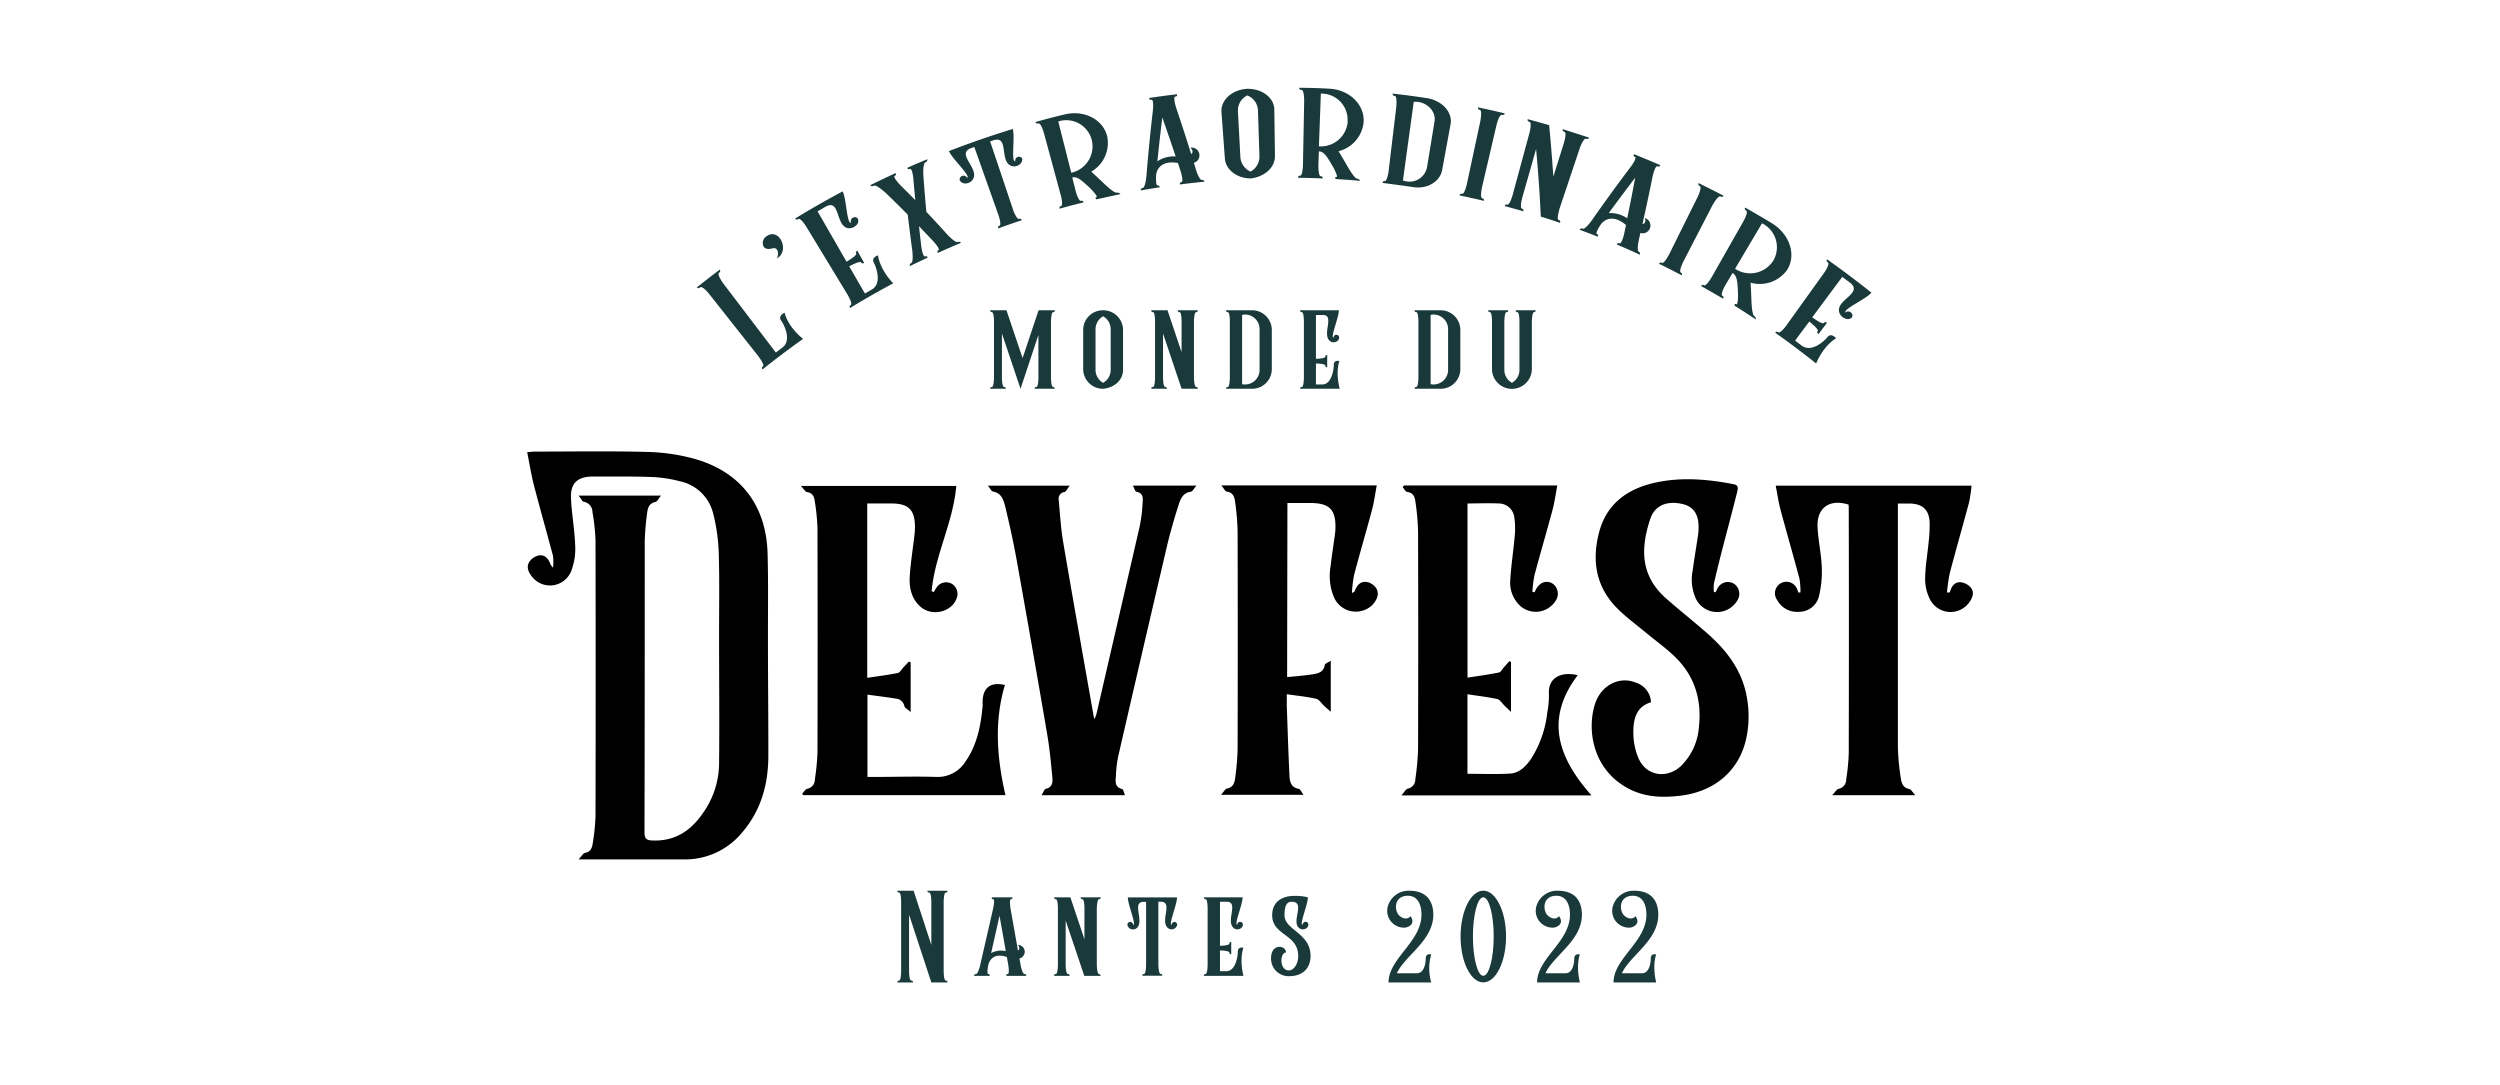 <svg xmlns="http://www.w3.org/2000/svg" viewBox="0 0 595.28 258.38"><path d="M131.69,135.18a12.91,12.91,0,0,0,0-2.76c-1.49-5.63-3.09-11.22-4.55-16.85-.65-2.54-1.06-5.14-1.61-7.9.79-.06,1.26-.14,1.73-.14,8.92,0,17.85-.16,26.76.08a46.41,46.41,0,0,1,11.37,1.65c11,3.12,17.07,11.13,17.38,22.51.2,7.15.07,14.3.09,21.44,0,8.91.11,17.82.09,26.73,0,6.67-1.67,12.84-6.05,18.06a17.62,17.62,0,0,1-14,6.64c-7.71,0-15.42,0-23.13,0h-2c.73-.77,1.08-1.48,1.54-1.56,1.35-.24,1.67-1.22,1.82-2.25a49.82,49.82,0,0,0,.67-6.54q.07-32.84,0-65.65a49.16,49.16,0,0,0-.73-6.71,2.48,2.48,0,0,0-2.06-2.45c-.39-.06-.66-.76-1.23-1.47h19.61c-.58.7-.87,1.41-1.3,1.5-1.54.31-1.86,1.45-2,2.66a61.09,61.09,0,0,0-.57,6.73c0,23.09,0,46.19-.06,69.28,0,1.46.45,1.89,1.85,1.95,5.34.23,9.18-2.29,12.05-6.5a20.69,20.69,0,0,0,3.86-11.57c.11-10.39,0-20.78,0-31.18,0-6.43.12-12.87-.08-19.29a43.89,43.89,0,0,0-1.31-9.26,10.35,10.35,0,0,0-8-7.75,31.2,31.2,0,0,0-6.67-1c-4.67-.17-9.36-.1-14-.11-3.57,0-5.34,1.52-5.2,5.07.15,3.78.87,7.54,1,11.32A14.76,14.76,0,0,1,136,136a5.43,5.43,0,0,1-9.34,1.29c-.86-1.05-1.37-2.31-.63-3.49a3.7,3.7,0,0,1,2.29-1.55c1.42-.22,2.3.78,2.74,2.12A6.16,6.16,0,0,0,131.69,135.18Z"/><path d="M239.41,189.33H191.25L191,189c.4-.41.75-1.08,1.22-1.18a2.23,2.23,0,0,0,1.81-2.25,54.88,54.88,0,0,0,.62-6.38q.07-26.73,0-53.45a50.87,50.87,0,0,0-.64-6.38c-.13-1.07-.51-2-1.85-2.19-.43-.07-.77-.74-1.46-1.47h37c-.73,8.68-5.1,16.51-5.87,25.1l.54.16c.2-.35.38-.71.59-1a2.75,2.75,0,0,1,3.46-1.07,2.81,2.81,0,0,1,1.4,3.48c-1.14,3.42-6,4.56-8.76,2-2.22-2.06-2.63-4.79-2.41-7.58.24-3.18.74-6.33,1.11-9.49.07-.6.09-1.21.1-1.81,0-4.05-1.48-5.58-5.55-5.61H206.5v41.52c2.54-.39,4.92-.66,7.27-1.16.57-.12,1-1,1.49-1.49l1.19-1.25.39.24v11.8c-.71-.64-1.41-1-1.5-1.41a2.23,2.23,0,0,0-2.1-1.79c-2.16-.36-4.33-.61-6.69-.94V185h1.73c4.9,0,9.81-.17,14.7,0a7.83,7.83,0,0,0,7-3.8c2.72-3.94,3.55-8.46,4-13.1,0-.43,0-.88,0-1.32.16-3.12,2-4.46,5.3-3.67C236.7,171.76,237.37,180.49,239.41,189.33Z"/><path d="M334.33,115.6h36.48c-.39,2.06-.65,4-1.15,5.87-1.37,5.14-2.89,10.25-4.26,15.4a28.84,28.84,0,0,0-.52,4.07l.52.09c.1-.22.21-.45.32-.67.83-1.63,2.41-2.25,3.81-1.5a2.93,2.93,0,0,1,1,4,5.59,5.59,0,0,1-8.38,1.56,7.49,7.49,0,0,1-2.54-6.21c.2-3.55.76-7.08,1.07-10.64a17.58,17.58,0,0,0-.11-4.41,3.73,3.73,0,0,0-3.78-3.28c-2.41-.11-4.83,0-7.36,0v41.48c2.55-.4,5-.73,7.47-1.23.49-.11.86-.86,1.27-1.32s.82-.92,1.23-1.39l.39.25v11.85c-.72-.7-1.15-1.13-1.6-1.55s-1-1.38-1.69-1.52c-2.28-.5-4.62-.76-7.08-1.14v18.94c3.43,0,6.79.15,10.13-.05,2.23-.13,3.77-1.71,5-3.48a25.77,25.77,0,0,0,3.88-11.1,21.34,21.34,0,0,0,.39-4.27c-.29-4.13,3.08-5.51,6.85-4.57-7.93,10.45-4.64,19.69,3.29,28.62H333.68c.71-.77,1.05-1.5,1.53-1.61a2.25,2.25,0,0,0,1.8-2.27,62.69,62.69,0,0,0,.65-7.21q.07-25.83,0-51.64a57.65,57.65,0,0,0-.61-7.06c-.14-1.12-.41-2.28-2-2.48-.39-.05-.71-.75-1.07-1.16Z"/><path d="M408.51,141l.35-.7a2.81,2.81,0,0,1,3.71-1.48,2.87,2.87,0,0,1,1.2,4,5.6,5.6,0,0,1-9.89-.12,11,11,0,0,1-.82-6.92c.37-2.78.84-5.54,1.26-8.31a14.53,14.53,0,0,0,.13-1.48c.11-3.47-1.13-5.37-3.92-6-3.64-.8-6.5.34-7.58,3.56-2.5,7.53-2.12,13.77,3.83,19,3.14,2.77,6.42,5.36,9.57,8.11,4.84,4.21,8.59,9.12,9.65,15.68a24.93,24.93,0,0,1-.35,10.14c-1.86,7.31-7.6,12.09-15.68,13-4.16.49-8.23.35-12.07-1.64-8.78-4.55-10.08-14.22-8.08-20.31,1.45-4.37,5.77-6.59,9.66-5a5.15,5.15,0,0,1,3.64,4.69c-3.54,1.06-4.16,4-4.2,6.94a15.83,15.83,0,0,0,1.22,6.38c1.84,4.24,6.72,5,10.12,1.85a14.35,14.35,0,0,0,4.25-9.08c.79-6.69-1-12.55-6-17.22-2.12-2-4.5-3.7-6.74-5.56s-4.71-3.66-6.78-5.77c-5.14-5.22-6-11.59-4.13-18.36,1.82-6.47,6.62-9.93,12.93-11.4s12.69-.93,19,.29c1.31.25,1,1.1.85,1.86-1.18,4.69-2.43,9.35-3.63,14-.67,2.6-1.32,5.21-1.91,7.83a9.34,9.34,0,0,0,0,2Z"/><path d="M428.71,141.05a17.57,17.57,0,0,0-.24-3.26c-1.46-5.51-3.06-11-4.53-16.51-.48-1.79-.73-3.63-1.12-5.63h46.63a34.21,34.21,0,0,1-.6,4c-1.5,5.62-3.11,11.21-4.59,16.84a38,38,0,0,0-.65,4.55l.51.08c.08-.1.21-.2.24-.32.35-1.31,1.18-2.27,2.53-2.16a3.81,3.81,0,0,1,2.42,1.32c.84,1.06.4,2.3-.33,3.36a5.48,5.48,0,0,1-9.43-.61,10.73,10.73,0,0,1-1.15-5c.05-3,.58-5.89.85-8.85a32.87,32.87,0,0,0,.22-4.43c-.12-3-1.62-4.41-4.56-4.53-.93,0-1.86,0-3,0v1.84c0,18.75,0,37.5,0,56.25a55.37,55.37,0,0,0,.71,7.37c.16,1.11.52,2.24,2,2.51.42.07.74.73,1.44,1.48H436.26c.72-.74,1.06-1.41,1.52-1.51a2.25,2.25,0,0,0,1.82-2.24,50.18,50.18,0,0,0,.61-6.22q.07-29.12,0-58.23c0-.32,0-.65-.06-1-4.43-1.41-7.53.7-7.37,5.21.12,3.17.86,6.33,1,9.5a25.37,25.37,0,0,1-.7,7.28,4.88,4.88,0,0,1-4.71,3.54,5.38,5.38,0,0,1-5.22-2.83,2.73,2.73,0,1,1,4.8-2.48,6.28,6.28,0,0,1,.25.73Z"/><path d="M267.86,189.34H248c.46-.7.68-1.44,1-1.51,1.58-.33,1.68-1.55,1.58-2.67-.32-3.49-.66-7-1.25-10.45q-3.5-20.46-7.17-40.9c-.77-4.32-1.7-8.62-2.73-12.88-.4-1.63-.81-3.5-3-3.89-.37-.07-.64-.72-1.2-1.39h19.48c-.57.71-.84,1.41-1.26,1.51a1.6,1.6,0,0,0-1.35,1.94c.3,3.38.51,6.79,1.08,10.13,2.34,13.75,4.8,27.48,7.22,41.22,0,.16.08.31.2.78a9.25,9.25,0,0,0,.46-1.14q5.18-22.4,10.32-44.79a36.76,36.76,0,0,0,.69-5.55c.09-1.12.18-2.37-1.49-2.66-.3-.06-.47-.81-.83-1.47H284.9c-.58.66-.92,1.4-1.34,1.46-1.85.25-2.44,1.68-2.88,3-1.06,3.34-2.05,6.72-2.85,10.14Q272,155.13,266.28,180a28.82,28.82,0,0,0-.57,4.74c-.08,1.27-.36,2.7,1.51,3.15C267.5,188,267.61,188.74,267.86,189.34Z"/><path d="M306.48,161.23c2-.21,3.92-.34,5.76-.62,1.4-.21,2.88-.4,3.21-2.27.07-.35.79-.58,1.42-1v12.14c-.71-.63-1.14-1-1.56-1.39-.64-.58-1.19-1.53-1.91-1.7-2.23-.51-4.52-.72-7-1.09,0,1.14,0,1.95,0,2.75.2,5.6.37,11.19.64,16.78.07,1.39.45,2.71,2.2,3,.37.08.62.74,1.14,1.42H290.74c.66-.72,1-1.41,1.42-1.49,1.48-.28,1.81-1.37,1.95-2.52a61.36,61.36,0,0,0,.58-6.89q.07-25.89,0-51.79a59.08,59.08,0,0,0-.57-6.89c-.15-1.18-.41-2.4-2-2.61-.39,0-.7-.77-1.3-1.48h37c-.38,2-.62,3.91-1.11,5.74-1.38,5.19-2.91,10.36-4.28,15.56a30.06,30.06,0,0,0-.52,4.33,4.78,4.78,0,0,0,.61-.34c.5-1.42,1.37-2.56,3-2.28a3.5,3.5,0,0,1,2.25,1.6c.73,1.42,0,2.77-1,3.87a5.67,5.67,0,0,1-9.11-1.79,13.13,13.13,0,0,1-.83-7.43c.27-2.45.67-4.89,1-7.34a14.64,14.64,0,0,0,.15-1.47c.16-4.69-1.35-6.26-6.07-6.26h-5.36Z"/><path d="M191.22,80.7q-4.91,3.47-9.64,7.26a.45.45,0,0,1,.09-.72c.47-.37-1-2.25-1.09-2.41L168.86,70c-.12-.16-1.62-2-2.15-1.57s-.77,0-.77,0c1.79-1.44,3.61-2.85,5.44-4.22,0,0,.37.34-.17.75s1,2.52,1,2.52l12.53,16.46,1.61-1.22c2.25-1.79.29-5.49-.34-6.37-.85-1.19.82-1.9.82-1.89S187.37,77.54,191.22,80.7Z" style="fill:#19393b"/><path d="M184.24,59.08c-.73.16-1.85.48-2.41-.35a1.92,1.92,0,0,1,.79-2.54c3-2,5.52,3.56,2.37,5.35C185.6,60.26,185.11,59,184.24,59.08Z" style="fill:#19393b"/><path d="M212.68,67.47q-5.2,2.77-10.28,5.87a.45.45,0,0,1,.18-.7c.5-.3-.69-2.35-.79-2.52L192,54c-.1-.17-1.36-2.18-1.92-1.84s-.75-.13-.75-.13q5.58-3.4,11.31-6.46c.76,1.44.92,5.75,1.55,7.12a.47.47,0,0,0,.46.35l0-.05a.89.89,0,0,1,.46-1.16.88.88,0,0,1,1.18.27,1.42,1.42,0,0,1-.42,1.55,2.3,2.3,0,0,1-1.88.69c-3.09-.46-1.84-7-5.32-5.17l-2,1.15q3.45,6,6.91,12c.33-.2,2.53-1.52,2.29-1.95s.27-.69.27-.69l1.62,2.91s-.46.34-.71-.1-2.51.73-2.84.93l3.74,6.47,1.72-1c2.4-1.46.92-5.38.41-6.32-.7-1.29,1-1.77,1-1.76S209.28,63.84,212.68,67.47Z" style="fill:#19393b"/><path d="M219.86,41.7c.21,2.93.44,5.84.72,8.75,1.7,1.79,3.37,3.59,5,5.41.13.13,1.89,2,2.42,1.76a.72.72,0,0,1,.83.2c-1.83.76-3.66,1.56-5.47,2.38a.32.32,0,0,1,.09-.59c.54-.25-1.23-2.2-1.29-2.24q-1.65-1.75-3.33-3.5c.17,1.6.35,3.19.54,4.79,0,.17.39,2.65.93,2.4s.54.3.54.3c-1.41.66-2.82,1.34-4.21,2a.65.65,0,0,1,.37-.74c.55-.27.22-2.89.23-3-.4-2.82-.75-5.66-1.08-8.5q-2.67-2.7-5.4-5.34c-.07,0-2.06-1.85-2.65-1.57a.74.74,0,0,1-.91-.1c2-1,4-1.94,6-2.87,0,0,.47.34-.12.61s1.21,2.13,1.3,2.23q1.8,1.78,3.58,3.58c-.17-1.66-.32-3.32-.46-5,0-.07-.24-2.7-.86-2.43s-.53-.31-.53-.31c1.57-.7,3.15-1.37,4.73-2a.72.72,0,0,1-.51.75C219.73,39,219.84,41.56,219.86,41.7Z" style="fill:#19393b"/><path d="M243.41,37.77a1.56,1.56,0,0,1-.69,1.43,2.06,2.06,0,0,1-1.92.3c-2.88-1.07-.51-7.24-4.17-6.11l-.87.28q2.73,8.11,5.45,16.22c0,.13.89,2.42,1.44,2.23a.45.45,0,0,1,.64.32c-1.88.62-3.74,1.26-5.6,1.94a.44.44,0,0,1,.3-.64c.55-.2-.21-2.44-.28-2.63Q234.83,43,232,35l-.82.29c-3.59,1.39,2.07,4.78.49,7.39a2.1,2.1,0,0,1-1.7,1,1.55,1.55,0,0,1-1.43-.7.86.86,0,0,1,.55-1.07.88.88,0,0,1,1.15.42s0,0,0,.08a.46.46,0,0,0,.07-.6c-.63-1.37-3.75-4.32-4.35-5.84q7.53-2.91,15.2-5.26c.46,1.57-.15,5.81.2,7.27a.49.49,0,0,0,.39.44l0-.06a.88.88,0,0,1,.64-1A.85.85,0,0,1,243.41,37.77Z" style="fill:#19393b"/><path d="M266.8,46.23q-2.87.59-5.72,1.24s-.5-.4,0-.52-1.5-2.16-1.64-2.26c-2-1.89-3-2.72-4.12-2.43.27,1.08.55,2.16.82,3.24,0,.13.7,2.47,1.26,2.33a.44.44,0,0,1,.61.36q-2.87.7-5.71,1.5a.45.45,0,0,1,.35-.62c.56-.15,0-2.44-.08-2.64l-4-14.74c-.05-.19-.71-2.46-1.33-2.3s-.67-.33-.67-.33q3.46-1,6.93-1.81c4.82-1.18,9.39,1.37,10.19,5.49a7.91,7.91,0,0,1-3.84,8.13c1.08,1,2.15,2,3.2,3,0,0,2.24,2.15,2.83,2A1,1,0,0,1,266.8,46.23ZM260,33.49a6.26,6.26,0,0,0-7.67-4.67,1.38,1.38,0,0,0-.34.12l3.09,12.19.33-.08A6.43,6.43,0,0,0,260,33.49Z" style="fill:#19393b"/><path d="M286.78,43.27c-1.94.19-3.87.4-5.8.65a.36.36,0,0,1,.33-.55c.57-.07-.12-2.44-.18-2.56-.21-.67-.43-1.34-.65-2-4.26-.72-5.09,1.8-5.2,2.92,0,.51-.12,2.52.38,2.44s.46.44.46.44c-1.51.22-3,.47-4.52.74a.59.59,0,0,1,.51-.6c.6-.11.84-2.61.86-2.75q.63-7.85,1.55-15.7c0-.14.29-2.64-.37-2.55s-.46-.43-.46-.43q3.27-.49,6.55-.88s.25.48-.37.55.14,2.5.15,2.57q1.88,5.55,3.62,11.13c.82-.66-.2-1.52-.2-1.52a1.85,1.85,0,0,1,.83,3.6l.51,1.63c0,.06.77,2.5,1.38,2.44A.55.55,0,0,1,286.78,43.27Zm-6.83-6q-1.56-4.66-3.19-9.3-.64,5.22-1.17,10.44A6.9,6.9,0,0,1,280,37.26Z" style="fill:#19393b"/><path d="M303.43,26.09l.15,11.07c0,2.87-2.59,4.93-5.75,5.33-3.2,0-6-2-6.18-4.82-.27-3.68-.53-7.37-.8-11-.21-2.82,2.5-5.31,6.11-5.52h0C300.53,21.08,303.41,23.29,303.43,26.09Zm-3.9.08A3.94,3.94,0,0,0,297,22.73a3.93,3.93,0,0,0-2.24,3.65l.59,11.06a4.06,4.06,0,0,0,2.42,3.42,4.05,4.05,0,0,0,2.12-3.62Q299.71,31.7,299.53,26.17Z" style="fill:#19393b"/><path d="M323.87,43.06q-2.91-.26-5.82-.42s-.36-.52.17-.49-.82-2.49-.93-2.62c-1.37-2.38-2.07-3.44-3.25-3.49l-.12,3.34c0,.13,0,2.56.55,2.59a.44.44,0,0,1,.48.52c-1.95-.08-3.91-.14-5.86-.16a.44.44,0,0,1,.51-.5c.57,0,.65-2.35.65-2.55q.15-7.65.29-15.28c0-.2,0-2.57-.62-2.58s-.55-.51-.55-.51q3.56,0,7.11.21c4.93.22,8.59,3.94,8.2,8.12A7.92,7.92,0,0,1,318.73,36c.76,1.25,1.49,2.52,2.22,3.78,0,0,1.54,2.69,2.14,2.74A1,1,0,0,1,323.87,43.06Zm-3-14.14a6.23,6.23,0,0,0-6-6.63,1.09,1.09,0,0,0-.36,0q-.23,6.29-.46,12.57h.33A6.42,6.42,0,0,0,320.91,28.92Z" style="fill:#19393b"/><path d="M345.4,29.57q-1,5.45-2,10.89c-.52,2.82-3.58,4.6-6.86,4.1-2.44-.36-4.89-.69-7.34-1,0,0,0-.5.55-.44s.9-2.34.91-2.48q.9-7.58,1.81-15.16c0-.14.27-2.56-.36-2.63s-.49-.56-.49-.56q4.06.45,8.12,1.07C343.41,23.94,345.92,26.75,345.4,29.57Zm-3.82-.66c.36-2.17-1.41-4.29-3.95-4.65a4.77,4.77,0,0,0-1,0q-1.29,9.36-2.57,18.71a4.43,4.43,0,0,0,.87.22,4.22,4.22,0,0,0,4.85-3.31Q340.69,34.38,341.58,28.91Z" style="fill:#19393b"/><path d="M353.31,47.82c-1.91-.46-3.83-.88-5.75-1.28a.44.44,0,0,1,.6-.39c.56.12,1.11-2.25,1.13-2.38q1.6-7.47,3.2-14.94c0-.13.5-2.52-.12-2.66s-.44-.6-.44-.6c2.13.44,4.25.92,6.36,1.42,0,0,0,.51-.66.36s-1.28,2.37-1.28,2.37l-3.46,14.85s-.55,2.51.05,2.65A.43.43,0,0,1,353.31,47.82Z" style="fill:#19393b"/><path d="M371.45,53.06q-2.28-.78-4.57-1.49-.36-8-1.12-16.08-1.63,5.76-3.28,11.52s-.68,2.51-.09,2.68a.47.47,0,0,1,.35.62q-2.22-.64-4.44-1.23a.45.45,0,0,1,.62-.36c.55.15,1.21-2.12,1.26-2.31l4-14.75c.05-.19.63-2.48,0-2.65s-.41-.63-.41-.63c1.71.46,3.41.93,5.1,1.43.4,4.08.72,8.17,1,12.24q1.26-4,2.51-8c.06-.19.74-2.46.13-2.65s-.39-.64-.39-.64q3.13,1,6.23,2s-.08.5-.69.29-1.44,2.05-1.49,2.21l-4.85,14.49c0,.13-.74,2.46-.19,2.64A.44.44,0,0,1,371.45,53.06Z" style="fill:#19393b"/><path d="M390.46,60.64q-2.7-1.24-5.43-2.4s0-.53.56-.3,1.13-2.17,1.15-2.31c.14-.69.29-1.37.43-2.06-3.37-2.8-5.37-1-6-.12-.29.42-1.38,2.11-.91,2.29s.19.62.19.62c-1.44-.57-2.88-1.12-4.33-1.66a.6.6,0,0,1,.75-.25c.57.21,2.05-1.83,2.13-1.94q4.51-6.46,9.29-12.78c.09-.11,1.59-2.13,1-2.39s-.19-.61-.19-.61c2.08.83,4.14,1.69,6.2,2.58,0,0,0,.54-.6.29s-1.14,2.23-1.17,2.29q-1.15,5.74-2.44,11.46c1.06-.15.59-1.42.59-1.42a1.85,1.85,0,0,1-1.08,3.54c-.12.55-.25,1.1-.37,1.66,0,.06-.59,2.55,0,2.81A.55.55,0,0,1,390.46,60.64Zm-3-8.68c.67-3.21,1.3-6.42,1.9-9.65q-3.19,4.19-6.3,8.43A7.12,7.12,0,0,1,387.48,52Z" style="fill:#19393b"/><path d="M400.41,65.54c-1.78-.94-3.56-1.85-5.36-2.73,0,0,.15-.48.68-.22s1.64-1.9,1.7-2q3.4-6.85,6.8-13.69c.06-.12,1.11-2.32.52-2.6s-.28-.7-.28-.7c2,1,4,2,5.92,3,0,0-.16.48-.73.18s-1.85,2-1.85,2l-7,13.53s-1.15,2.3-.6,2.58S400.41,65.54,400.41,65.54Z" style="fill:#19393b"/><path d="M418.12,76.08c-1.68-1.12-3.38-2.22-5.09-3.28,0,0-.08-.64.39-.35s.44-2.6.41-2.77c-.11-2.77-.24-4.06-1.29-4.68-.57,1-1.13,1.91-1.7,2.87-.07.11-1.25,2.24-.74,2.55a.44.44,0,0,1,.19.69c-1.73-1-3.48-2-5.23-3a.44.44,0,0,1,.69-.18c.52.29,1.72-1.75,1.82-1.93l7.55-13.28c.1-.17,1.23-2.25.67-2.57s-.25-.72-.25-.72c2.13,1.2,4.24,2.43,6.34,3.71,4.37,2.64,5.93,7.75,3.58,11.23a8,8,0,0,1-8.62,2.94c.08,1.48.15,3,.2,4.43,0,0,.12,3.14.64,3.49A1,1,0,0,1,418.12,76.08Zm4.06-13.92a6.34,6.34,0,0,0-2.3-8.82,1,1,0,0,0-.33-.16L413.14,64l.29.18A6.52,6.52,0,0,0,422.18,62.16Z" style="fill:#19393b"/><path d="M432.44,86.55q-4.79-3.83-9.73-7.32s.22-.46.71-.11,1.9-1.55,2-1.72L434.32,65c.12-.17,1.46-2.12.92-2.5s-.18-.74-.18-.74q5.35,3.78,10.54,7.92c-1,1.27-5,3.1-6,4.22a.46.46,0,0,0-.14.57l0-.06a.91.91,0,0,1,1.26,0,.89.89,0,0,1,.23,1.2,1.4,1.4,0,0,1-1.61.21,2.24,2.24,0,0,1-1.4-1.47c-.83-3,5.75-4.46,2.62-7l-1.89-1.42-7.16,9.63c.31.23,2.44,1.76,2.77,1.34s.73,0,.73,0l-2,2.64s-.5-.3-.19-.7-1.71-2.05-2-2.28c-1.13,1.52-2.25,3-3.38,4.55l1.63,1.23c2.37,1.68,5.39-1.22,6.06-2.06.91-1.16,2.07.28,2.07.28S434.39,82,432.44,86.55Z" style="fill:#19393b"/><path d="M251.14,92.57h-4.78a.37.37,0,0,1,.41-.43c.47,0,.49-2.07.49-2.24V79.76L243,92.57l-4.43-13.16V89.9s0,2.24.52,2.24a.39.39,0,0,1,.41.43h-3.72a.37.37,0,0,1,.4-.43c.47,0,.5-2.13.5-2.24V76.56c0-.12,0-2.24-.5-2.24a.38.38,0,0,1-.4-.44h3.87l3.84,11.39,3.81-11.39h3.88a.38.38,0,0,1-.41.44c-.47,0-.52,2.12-.52,2.24V89.9c0,.11,0,2.24.52,2.24A.37.37,0,0,1,251.14,92.57Z" style="fill:#19393b"/><path d="M267.41,78.4v9.66c0,2.51-2.16,4.28-4.75,4.51a4.71,4.71,0,0,1-4.74-4.51V78.4a4.69,4.69,0,0,1,4.77-4.52h0A4.72,4.72,0,0,1,267.41,78.4Zm-2.94,0a3.53,3.53,0,0,0-1.81-3.09,3.54,3.54,0,0,0-1.8,3.09v9.66a3.54,3.54,0,0,0,1.8,3.09,3.53,3.53,0,0,0,1.81-3.09Z" style="fill:#19393b"/><path d="M285.22,92.57h-3.87l-4.42-13.16V89.87s0,2.27.52,2.27a.39.39,0,0,1,.41.43h-3.73a.37.37,0,0,1,.41-.43c.46,0,.49-2.07.49-2.24V76.56c0-.17,0-2.24-.49-2.24a.38.38,0,0,1-.41-.44H278l3.35,10V76.56c0-.17,0-2.24-.49-2.24a.38.38,0,0,1-.41-.44h4.77a.38.38,0,0,1-.4.44c-.47,0-.53,2.1-.53,2.24V89.9c0,.11.06,2.24.53,2.24A.37.37,0,0,1,285.22,92.57Z" style="fill:#19393b"/><path d="M302.83,78.4v9.66a4.69,4.69,0,0,1-4.89,4.51h-6a.37.37,0,0,1,.41-.43c.46,0,.49-2.13.49-2.24V76.56c0-.12,0-2.24-.49-2.24a.38.38,0,0,1-.41-.44h6A4.7,4.7,0,0,1,302.83,78.4Zm-2.91,0a3.47,3.47,0,0,0-3.43-3.5,2.86,2.86,0,0,0-.73.09V91.47a2.87,2.87,0,0,0,.73.08,3.47,3.47,0,0,0,3.43-3.49Z" style="fill:#19393b"/><path d="M319,92.57h-9.43a.37.37,0,0,1,.41-.43c.46,0,.49-2.07.49-2.24V76.56c0-.17,0-2.24-.49-2.24a.38.38,0,0,1-.41-.44h9.23c0,1.43-1.37,4.81-1.46,6.12a.43.43,0,0,0,.18.46V80.4a.71.71,0,0,1,.7-.69.69.69,0,0,1,.66.69,1.14,1.14,0,0,1-.81,1,1.38,1.38,0,0,1-1.46-.26C314.77,79.5,317.86,75,315,75h-1.66V85.44c.29,0,2.24-.06,2.24-.52a.37.37,0,0,1,.44-.38v2.91a.37.37,0,0,1-.44-.38c0-.46-1.95-.52-2.24-.52v5h1.57c2.25-.09,2.68-3.73,2.68-4.66,0-1.28,1.34-.93,1.34-.93S317.94,88.38,319,92.57Z" style="fill:#19393b"/><path d="M347.72,78.4v9.66a4.69,4.69,0,0,1-4.89,4.51h-6a.38.38,0,0,1,.41-.43c.47,0,.5-2.13.5-2.24V76.56c0-.12,0-2.24-.5-2.24a.38.38,0,0,1-.41-.44h6A4.7,4.7,0,0,1,347.72,78.4Zm-2.91,0a3.47,3.47,0,0,0-3.43-3.5,2.81,2.81,0,0,0-.73.09V91.47a2.82,2.82,0,0,0,.73.08,3.47,3.47,0,0,0,3.43-3.49Z" style="fill:#19393b"/><path d="M365.28,74.32c-.5,0-.53,2.27-.53,2.27V88.06a4.75,4.75,0,0,1-9.49,0V76.56c0-.12,0-2.24-.49-2.24a.38.38,0,0,1-.41-.44h4.77a.38.38,0,0,1-.4.44c-.5,0-.53,2.27-.53,2.27V88.06A3.53,3.53,0,0,0,360,91.15a3.48,3.48,0,0,0,1.8-3.09V76.56c0-.12,0-2.24-.52-2.24a.37.37,0,0,1-.38-.44h4.77A.4.4,0,0,1,365.28,74.32Z" style="fill:#19393b"/><path d="M225.61,233.93h-3.85l-5.3-16.13v13.45s0,2.24.53,2.24a.4.4,0,0,1,.41.44h-3.73a.38.38,0,0,1,.41-.44c.46,0,.49-2.07.49-2.24V214.77c0-.17,0-2.24-.49-2.24a.38.38,0,0,1-.41-.44h3.87L221.76,225V214.77c0-.17,0-2.24-.52-2.24a.38.38,0,0,1-.41-.44h4.78a.38.38,0,0,1-.41.44c-.47,0-.5,2.07-.5,2.24v16.54c0,.35.06,2.18.5,2.18A.38.38,0,0,1,225.61,233.93Z" style="fill:#19393b"/><path d="M244.38,232.36h-4.74s-.15-.44.32-.44.14-2.13.11-2.24l-.32-1.81c-3.26-1.1-4.19.93-4.42,1.89-.09.44-.41,2.16,0,2.16s.32.44.32.44h-3.73a.51.51,0,0,1,.5-.44c.49,0,1-2.13,1-2.24l3.06-13.34c0-.11.5-2.24,0-2.24s-.29-.44-.29-.44h4.86s.15.44-.32.44-.11,2.18-.11,2.24l1.77,10c.7-.5,0-1.34,0-1.34a1.62,1.62,0,0,1,.35,3.2l.26,1.46c0,.06.41,2.24.91,2.24A.46.46,0,0,1,244.38,232.36Zm-4.89-5.89L238,218.06l-2,8.88A5.16,5.16,0,0,1,239.49,226.47Z" style="fill:#19393b"/><path d="M262.05,232.36h-3.87l-4.43-13.16v10.45s0,2.27.53,2.27a.4.4,0,0,1,.41.44H251a.38.38,0,0,1,.41-.44c.46,0,.49-2.07.49-2.24V216.34c0-.17,0-2.24-.49-2.24a.38.38,0,0,1-.41-.44h3.87l3.35,10v-7.31c0-.17,0-2.24-.49-2.24a.38.38,0,0,1-.41-.44h4.77a.38.38,0,0,1-.41.44c-.46,0-.52,2.1-.52,2.24v13.34c0,.11.06,2.24.52,2.24A.38.38,0,0,1,262.05,232.36Z" style="fill:#19393b"/><path d="M280.3,220.19a1.32,1.32,0,0,1-.81,1,1.41,1.41,0,0,1-1.46-.27c-1.8-1.66,1.28-6.14-1.54-6.2h-.67v14.94c0,.11.06,2.24.52,2.24a.38.38,0,0,1,.41.44H272a.38.38,0,0,1,.41-.44c.46,0,.49-2.07.49-2.24V214.74h-.64c-2.82.06.23,4.54-1.54,6.2a1.41,1.41,0,0,1-1.46.27,1.3,1.3,0,0,1-.81-1,.68.68,0,0,1,.67-.7.71.71,0,0,1,.69.7s0,0,0,.05a.4.4,0,0,0,.2-.46c-.09-1.31-1.46-4.69-1.46-6.12h11.71c0,1.43-1.37,4.81-1.46,6.12a.43.43,0,0,0,.18.46v-.05a.71.71,0,0,1,.69-.7A.68.68,0,0,1,280.3,220.19Z" style="fill:#19393b"/><path d="M296.08,232.36h-9.43a.38.38,0,0,1,.41-.44c.46,0,.49-2.07.49-2.24V216.34c0-.17,0-2.24-.49-2.24a.38.38,0,0,1-.41-.44h9.23c0,1.43-1.37,4.81-1.46,6.12a.43.43,0,0,0,.18.46v-.05a.68.68,0,1,1,1.36,0,1.18,1.18,0,0,1-.81,1,1.4,1.4,0,0,1-1.46-.27c-1.8-1.66,1.29-6.14-1.54-6.2h-1.66v10.48c.29,0,2.24-.06,2.24-.52a.37.37,0,0,1,.44-.38v2.91a.37.37,0,0,1-.44-.38c0-.46-2-.52-2.24-.52v4.95h1.57c2.25-.09,2.68-3.73,2.68-4.66,0-1.28,1.34-.93,1.34-.93S295.06,228.16,296.08,232.36Z" style="fill:#19393b"/><path d="M312.06,227.64c0,2.53-1.48,4.8-5.15,4.8a4.16,4.16,0,0,1-4.25-4.31c0-3.55,3.55-3.11,3.55-1.33-1.48,0-1.63,4.27.7,4.27,1.16,0,2.21-1.57,2.21-3.43,0-5.27-6.2-4.86-6.2-9.7,0-3,2-4.22,4.08-4.54a12.76,12.76,0,0,1,4.42.26c0,1.43-1.37,4.81-1.45,6.12a.4.4,0,0,0,.2.46s0,0,0-.05a.71.71,0,0,1,.7-.7.68.68,0,0,1,.67.7,1.15,1.15,0,0,1-.81,1,1.41,1.41,0,0,1-1.46-.27c-1.81-1.66,1.66-6.2-1.72-6.2-1.34,0-1.69,1.31-1.69,3.2C305.83,221.47,312.06,222.11,312.06,227.64Z" style="fill:#19393b"/><path d="M340.79,227.26a12.06,12.06,0,0,0,0,6.67H330.63c0-5.74,7.84-9.67,7.84-16.13,0-2.56-1-4.51-3.24-4.51-3.37,0-3.31,3.58-2,4.77.52.47,1.77,1.14,2.62.09,1.28,1.75-.38,2.65-1.34,2.73a4,4,0,0,1-3.93-5.44,5.13,5.13,0,0,1,4.95-3.35c5,0,5.76,3.53,5.76,5.71,0,6.17-6.75,9.72-8.68,13.94h4.81c1.77,0,2.07-2.62,2.07-3.55C339.49,226.91,340.79,227.26,340.79,227.26Z" style="fill:#19393b"/><path d="M358.61,223c0,6-2.42,10.92-5.42,10.92S347.78,229,347.78,223s2.42-10.92,5.41-10.92S358.61,217,358.61,223Zm-2.94,0c0-5.15-1.11-9.35-2.48-9.35s-2.47,4.2-2.47,9.35,1.11,9.35,2.47,9.35S355.67,228.16,355.67,223Z" style="fill:#19393b"/><path d="M376.19,227.26s-1,2.48,0,6.67H366c0-5.74,7.83-9.67,7.83-16.13,0-2.56-1-4.51-3.23-4.51-3.38,0-3.32,3.58-2,4.77.53.47,1.78,1.14,2.62.09,1.28,1.75-.37,2.65-1.34,2.73a4,4,0,0,1-3.93-5.44,5.13,5.13,0,0,1,4.95-3.35c5,0,5.77,3.53,5.77,5.71,0,6.17-6.76,9.72-8.68,13.94h4.81c1.77,0,2.06-2.62,2.06-3.55C374.88,226.91,376.19,227.26,376.19,227.26Z" style="fill:#19393b"/><path d="M394.36,227.26s-1,2.48,0,6.67H384.2c0-5.74,7.83-9.67,7.83-16.13,0-2.56-1-4.51-3.23-4.51-3.38,0-3.32,3.58-2,4.77.52.47,1.77,1.14,2.62.09,1.28,1.75-.38,2.65-1.34,2.73a4,4,0,0,1-3.93-5.44,5.13,5.13,0,0,1,4.95-3.35c5,0,5.76,3.53,5.76,5.71,0,6.17-6.75,9.72-8.67,13.94H391c1.78,0,2.07-2.62,2.07-3.55C393.05,226.91,394.36,227.26,394.36,227.26Z" style="fill:#19393b"/></svg>
